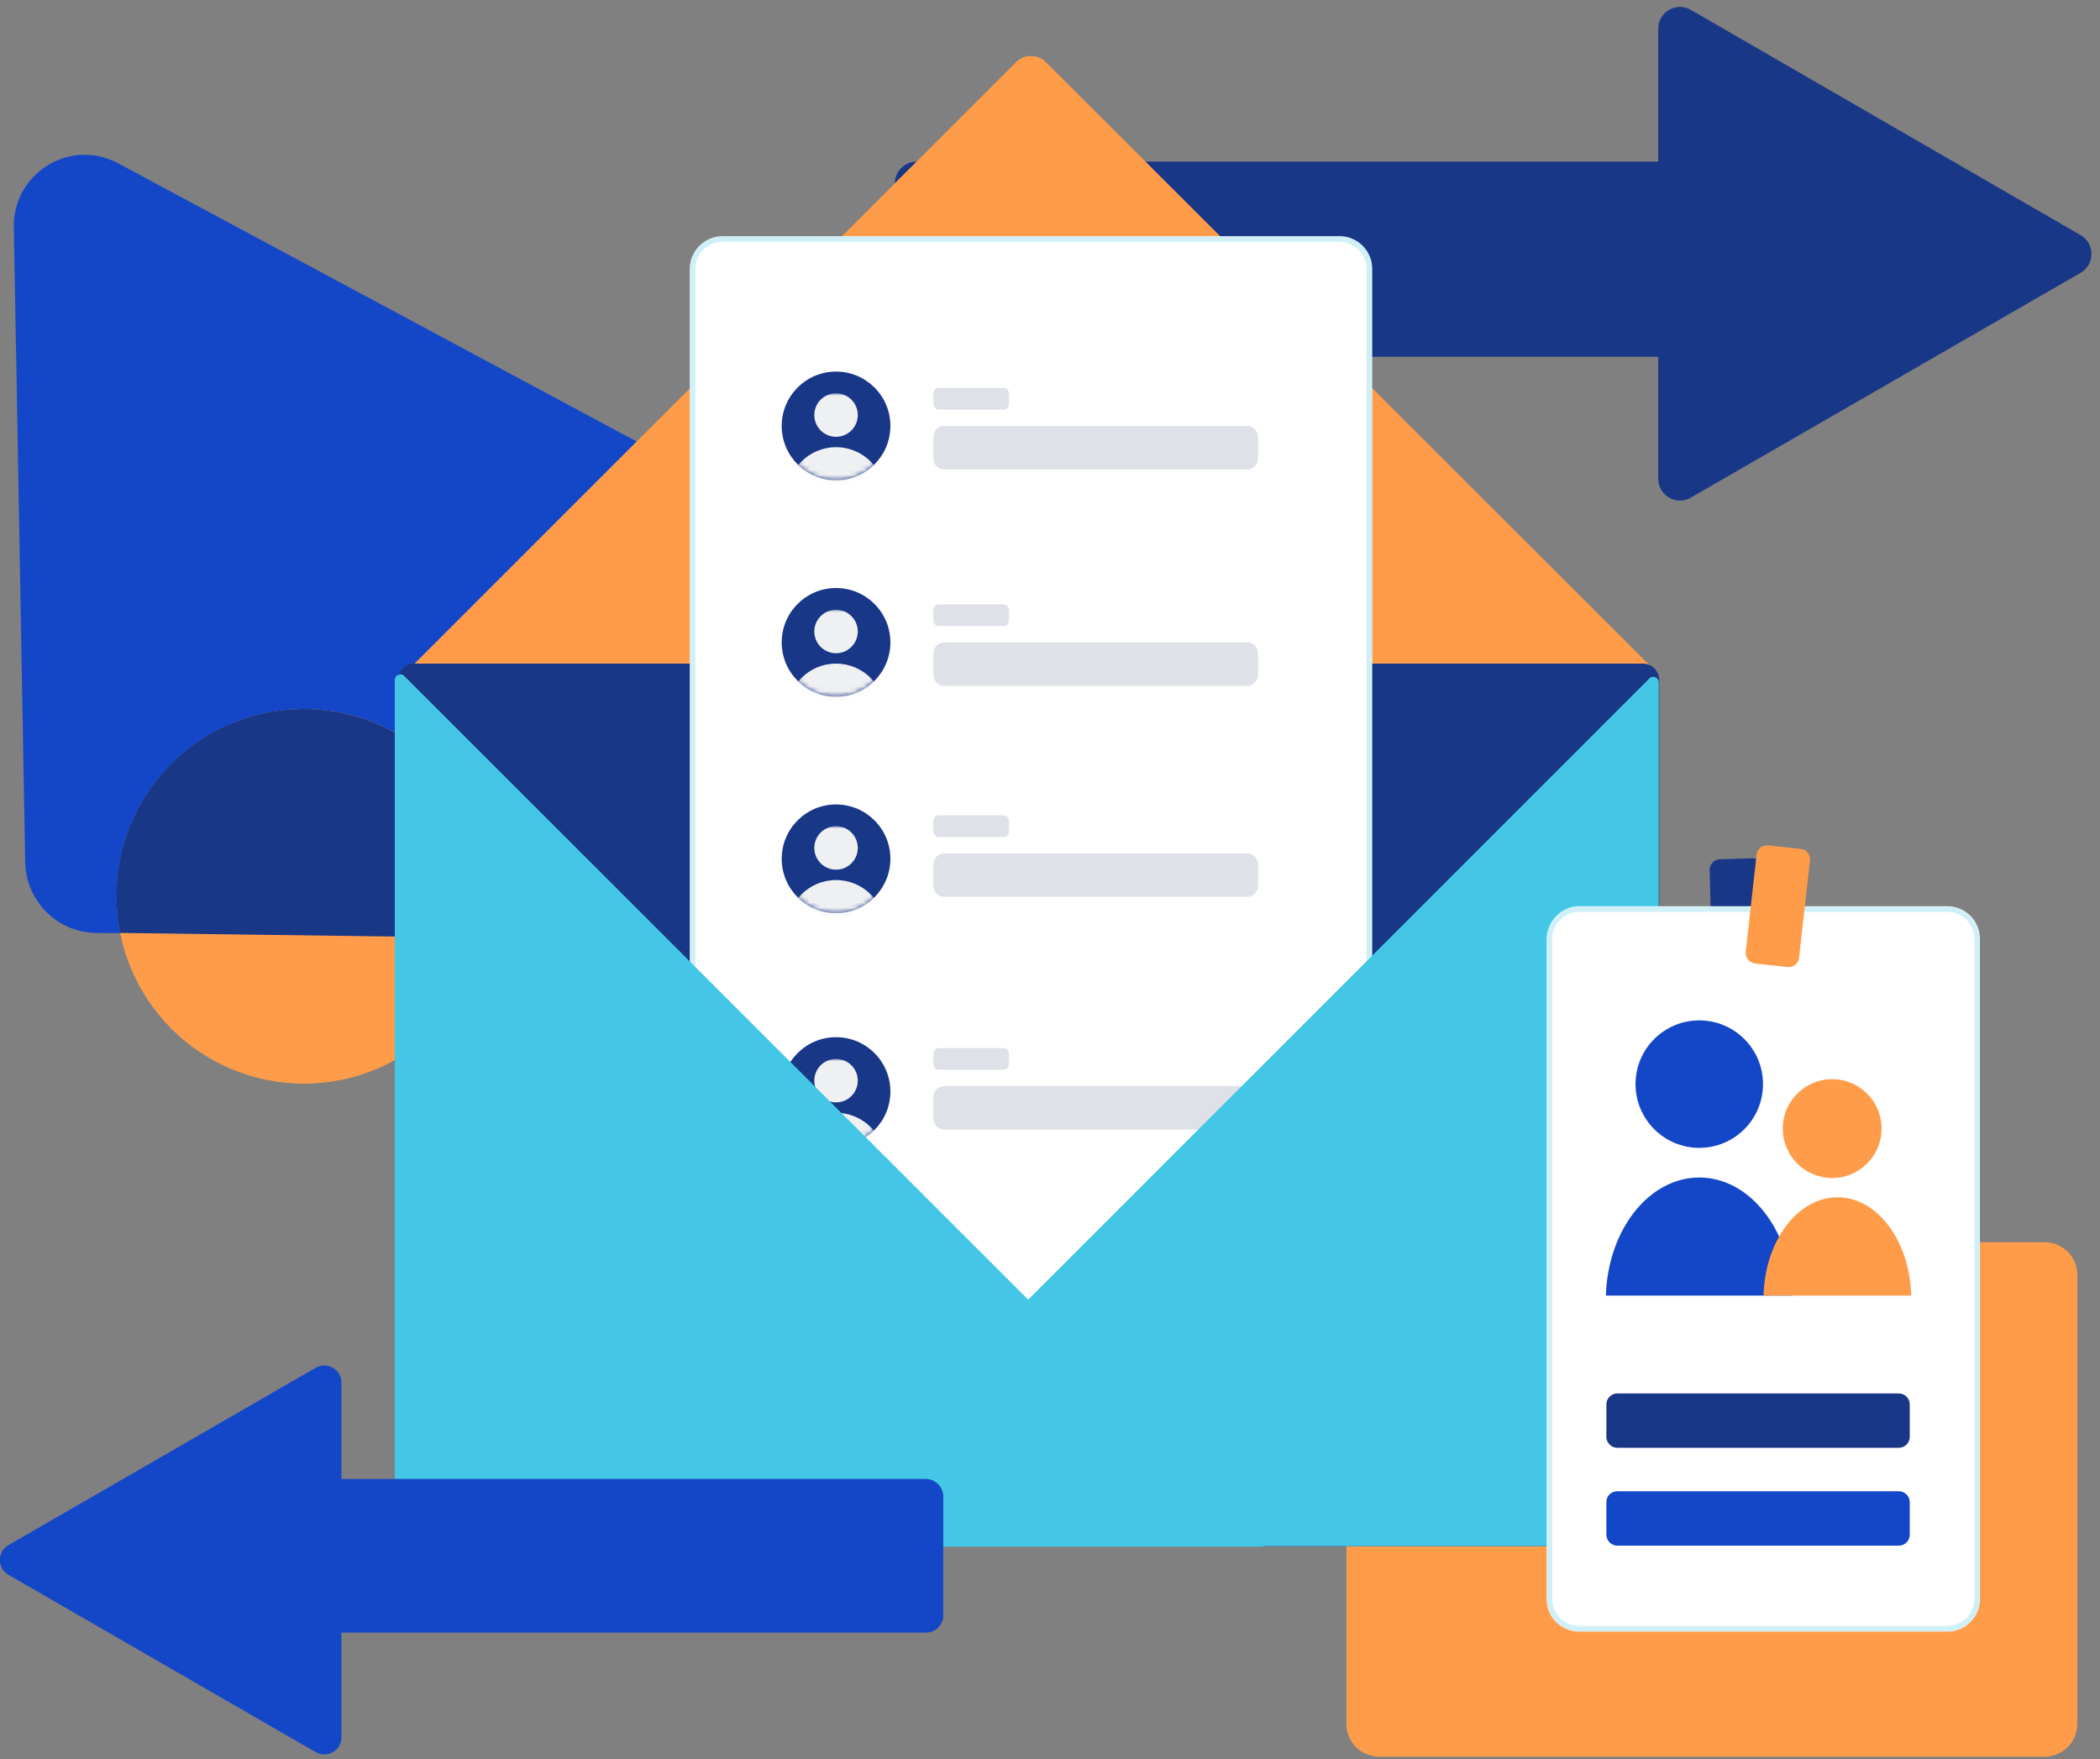 <svg version="1.1" id="Layer_1" xmlns="http://www.w3.org/2000/svg" x="0" y="0" viewBox="0 0 425 356" style="enable-background:new 0 0 425 356" xml:space="preserve"><rect x="0" y="0" width="425" height="356" fill="#808080" stroke="none"/><style>.st0{fill:#ff9c4a}.st1{fill:#1447c8}.st2{fill:#44c6e6}.st3{fill:#193787}.st4{fill:#fff}.st6{fill:none;stroke:#193787;stroke-width:4px;stroke-linecap:round}.st7{fill:none;stroke:#193787;stroke-width:12px;stroke-linecap:round}.st9{fill:none;stroke:#44c6e6;stroke-width:1.095px;stroke-opacity:.25}.st12{fill:#eff0f2}.st19{fill:#dee1e8}</style><path style="fill:none" d="M13.7-8.7h384.5v404.2H13.7z"/><path class="st1" d="M2.8 46C2.6 35 14.3 27.8 24 33.1l112.2 60.2c7.4 4 9.9 13.5 5.3 20.6L97 183c-2.7 4.2-7.3 6.7-12.3 6.6l-65.3-.8c-7.8-.1-14.1-6.4-14.3-14.2L2.8 46z"/><circle class="st0" cx="61.5" cy="181.4" r="37.9"/><path d="M99.3 179.4 97 183c-2.7 4.2-7.3 6.7-12.3 6.6l-60.4-.8c-4.1-20.3 9-40.2 29.3-44.5 20.5-4.3 40.6 8.7 44.9 29.2.4 2 .7 4 .8 5.9z" style="fill-rule:evenodd;clip-rule:evenodd;fill:#193787"/><path class="st0" d="M279.1 251.4h134.7c3.6 0 6.6 2.9 6.6 6.6v90.9c0 3.6-2.9 6.6-6.6 6.6H279.1c-3.6 0-6.6-2.9-6.6-6.6V258c0-3.7 3-6.6 6.6-6.6z"/><path class="st3" d="M421.1 47.6 342.2 2c-2.9-1.7-6.6.4-6.6 3.8v26.9H185.5c-2.4 0-4.4 2-4.4 4.4v30.7c0 2.4 2 4.4 4.4 4.4h150.1v24.7c0 3.4 3.7 5.5 6.6 3.8l78.9-45.5c2.9-1.7 2.9-5.9 0-7.6z"/><path class="st0" d="M205.6 12.6 82.4 135.8c-.7.7-.2 1.9.8 1.9h251c1 0 1.5-1.2.8-1.9L211.7 12.6c-1.7-1.7-4.4-1.7-6.1 0z"/><path class="st3" d="M80.5 137.6c0-1.8 1.5-3.3 3.3-3.3h248.7c1.8 0 3.3 1.5 3.3 3.3v168.7c0 3.6-2.9 6.6-6.6 6.6H87.1c-3.6 0-6.6-2.9-6.6-6.6V137.6z"/><path class="st4" d="M146.2 47.8h124.9c3.6 0 6.6 2.9 6.6 6.6v216.9c0 3.6-2.9 6.6-6.6 6.6H146.2c-3.6 0-6.6-2.9-6.6-6.6V54.4c0-3.6 3-6.6 6.6-6.6z"/><path class="st9" d="M146.2 48.4h124.9c3.3 0 6 2.7 6 6v216.9c0 3.3-2.7 6-6 6H146.2c-3.3 0-6-2.7-6-6V54.4c0-3.3 2.7-6 6-6z"/><circle class="st3" cx="169.2" cy="173.8" r="11"/><defs><filter id="Adobe_OpacityMaskFilter" filterUnits="userSpaceOnUse" x="159.4" y="167.2" width="19.7" height="30.7"><feColorMatrix values="1 0 0 0 0 0 1 0 0 0 0 0 1 0 0 0 0 0 1 0"/></filter></defs><mask maskUnits="userSpaceOnUse" x="159.4" y="167.2" width="19.7" height="30.7" id="mask0_2_"><circle cx="169.2" cy="173.8" r="11" style="fill:#c4c4c4;filter:url(#Adobe_OpacityMaskFilter)"/></mask><g style="-webkit-mask:url(#mask0_2_);mask:url(#mask0_2_)"><circle class="st12" cx="169.2" cy="171.6" r="4.4"/><circle class="st12" cx="169.2" cy="188" r="9.9"/></g><circle class="st3" cx="169.2" cy="220.9" r="11"/><defs><filter id="Adobe_OpacityMaskFilter_1_" filterUnits="userSpaceOnUse" x="159.4" y="214.3" width="19.7" height="30.7"><feColorMatrix values="1 0 0 0 0 0 1 0 0 0 0 0 1 0 0 0 0 0 1 0"/></filter></defs><mask maskUnits="userSpaceOnUse" x="159.4" y="214.3" width="19.7" height="30.7" id="mask1_2_"><circle cx="169.2" cy="220.9" r="11" style="fill:#c4c4c4;filter:url(#Adobe_OpacityMaskFilter_1_)"/></mask><g style="-webkit-mask:url(#mask1_2_);mask:url(#mask1_2_)"><circle class="st12" cx="169.2" cy="218.7" r="4.4"/><circle class="st12" cx="169.2" cy="235.1" r="9.9"/></g><circle class="st3" cx="169.2" cy="130" r="11"/><defs><filter id="Adobe_OpacityMaskFilter_2_" filterUnits="userSpaceOnUse" x="159.4" y="123.4" width="19.7" height="30.7"><feColorMatrix values="1 0 0 0 0 0 1 0 0 0 0 0 1 0 0 0 0 0 1 0"/></filter></defs><mask maskUnits="userSpaceOnUse" x="159.4" y="123.4" width="19.7" height="30.7" id="mask2_2_"><circle cx="169.2" cy="130" r="11" style="fill:#c4c4c4;filter:url(#Adobe_OpacityMaskFilter_2_)"/></mask><g style="-webkit-mask:url(#mask2_2_);mask:url(#mask2_2_)"><circle class="st12" cx="169.2" cy="127.8" r="4.4"/><circle class="st12" cx="169.2" cy="144.2" r="9.9"/></g><circle class="st3" cx="169.2" cy="86.2" r="11"/><defs><filter id="Adobe_OpacityMaskFilter_3_" filterUnits="userSpaceOnUse" x="159.4" y="79.6" width="19.7" height="30.7"><feColorMatrix values="1 0 0 0 0 0 1 0 0 0 0 0 1 0 0 0 0 0 1 0"/></filter></defs><mask maskUnits="userSpaceOnUse" x="159.4" y="79.6" width="19.7" height="30.7" id="mask3_2_"><circle cx="169.2" cy="86.2" r="11" style="fill:#c4c4c4;filter:url(#Adobe_OpacityMaskFilter_3_)"/></mask><g style="-webkit-mask:url(#mask3_2_);mask:url(#mask3_2_)"><circle class="st12" cx="169.2" cy="84" r="4.4"/><circle class="st12" cx="169.2" cy="100.4" r="9.9"/></g><path class="st19" d="M191.1 86.2h61.3c1.2 0 2.2 1 2.2 2.2v4.4c0 1.2-1 2.2-2.2 2.2h-61.3c-1.2 0-2.2-1-2.2-2.2v-4.4c0-1.3 1-2.2 2.2-2.2zM191.1 130h61.3c1.2 0 2.2 1 2.2 2.2v4.4c0 1.2-1 2.2-2.2 2.2h-61.3c-1.2 0-2.2-1-2.2-2.2v-4.4c0-1.2 1-2.2 2.2-2.2zM191.1 172.7h61.3c1.2 0 2.2 1 2.2 2.2v4.4c0 1.2-1 2.2-2.2 2.2h-61.3c-1.2 0-2.2-1-2.2-2.2v-4.4c0-1.2 1-2.2 2.2-2.2zM191.1 219.8h61.3c1.2 0 2.2 1 2.2 2.2v4.4c0 1.2-1 2.2-2.2 2.2h-61.3c-1.2 0-2.2-1-2.2-2.2V222c0-1.2 1-2.2 2.2-2.2zM190 78.5h13.1c.6 0 1.1.5 1.1 1.1v2.2c0 .6-.5 1.1-1.1 1.1H190c-.6 0-1.1-.5-1.1-1.1v-2.2c0-.6.5-1.1 1.1-1.1zM190 122.3h13.1c.6 0 1.1.5 1.1 1.1v2.2c0 .6-.5 1.1-1.1 1.1H190c-.6 0-1.1-.5-1.1-1.1v-2.2c0-.6.5-1.1 1.1-1.1zM190 165h13.1c.6 0 1.1.5 1.1 1.1v2.2c0 .6-.5 1.1-1.1 1.1H190c-.6 0-1.1-.5-1.1-1.1v-2.2c0-.6.5-1.1 1.1-1.1zM190 212.1h13.1c.6 0 1.1.5 1.1 1.1v2.2c0 .6-.5 1.1-1.1 1.1H190c-.6 0-1.1-.5-1.1-1.1v-2.2c0-.6.5-1.1 1.1-1.1z"/><path class="st2" d="M256.1 311 81.8 136.8c-.7-.7-1.9-.2-1.9.8v174.3c0 .6.5 1.1 1.1 1.1h174.3c1-.1 1.5-1.3.8-2z"/><path class="st2" d="m160.1 311 173.7-173.7c.7-.7 1.9-.2 1.9.8v168.2c0 3.6-2.9 6.6-6.6 6.6H160.9c-1 0-1.5-1.2-.8-1.9z"/><path class="st3" d="m346.5 195.8-.5-19.7c0-1.2.9-2.2 2.1-2.2l6.6-.2c1.2 0 2.2.9 2.2 2.1l.5 19.7c0 1.2-.9 2.2-2.1 2.2l-6.6.2c-1.1 0-2.1-.9-2.2-2.1z"/><path class="st1" d="M187.3 299.3H69.1v-19.5c0-2.7-2.9-4.3-5.2-3L1.7 312.7c-2.3 1.3-2.3 4.7 0 6l62.2 35.9c2.3 1.3 5.2-.3 5.2-3v-21.2h118.3c1.9 0 3.5-1.5 3.5-3.5v-24.2c-.1-1.9-1.7-3.4-3.6-3.4z"/><path class="st4" d="M319.6 183.4h74.5c3.6 0 6.6 2.9 6.6 6.6v133.6c0 3.6-2.9 6.6-6.6 6.6h-74.5c-3.6 0-6.6-2.9-6.6-6.6V190c.1-3.6 3-6.6 6.6-6.6z"/><path class="st9" d="M319.6 184h74.5c3.3 0 6 2.7 6 6v133.6c0 3.3-2.7 6-6 6h-74.5c-3.3 0-6-2.7-6-6V190c0-3.3 2.7-6 6-6z"/><circle class="st1" cx="343.9" cy="219.4" r="12.9"/><path d="M325 262.2h37.8c-.4-13.3-8.7-23.9-18.9-23.9s-18.5 10.6-18.9 23.9z" style="fill-rule:evenodd;clip-rule:evenodd;fill:#1447c8"/><circle class="st0" cx="370.8" cy="228.4" r="10"/><path d="M356.9 262.2h29.9c-.3-11.1-6.9-19.9-14.9-19.9-8.1 0-14.7 8.8-15 19.9z" style="fill-rule:evenodd;clip-rule:evenodd;fill:#ff9c4a"/><path class="st3" d="M327.3 282h57c1.2 0 2.2 1 2.2 2.2v6.6c0 1.2-1 2.2-2.2 2.2h-57c-1.2 0-2.2-1-2.2-2.2v-6.6c0-1.2 1-2.2 2.2-2.2z"/><path class="st0" d="m353.3 192.6 2.2-19.6c.1-1.2 1.2-2.1 2.4-1.9l6.5.7c1.2.1 2.1 1.2 1.9 2.4l-2.2 19.6c-.1 1.2-1.2 2.1-2.4 1.9l-6.5-.7c-1.2-.2-2-1.2-1.9-2.4z"/><path class="st1" d="M327.3 301.8h57c1.2 0 2.2 1 2.2 2.2v6.6c0 1.2-1 2.2-2.2 2.2h-57c-1.2 0-2.2-1-2.2-2.2V304c0-1.3 1-2.2 2.2-2.2z"/></svg>